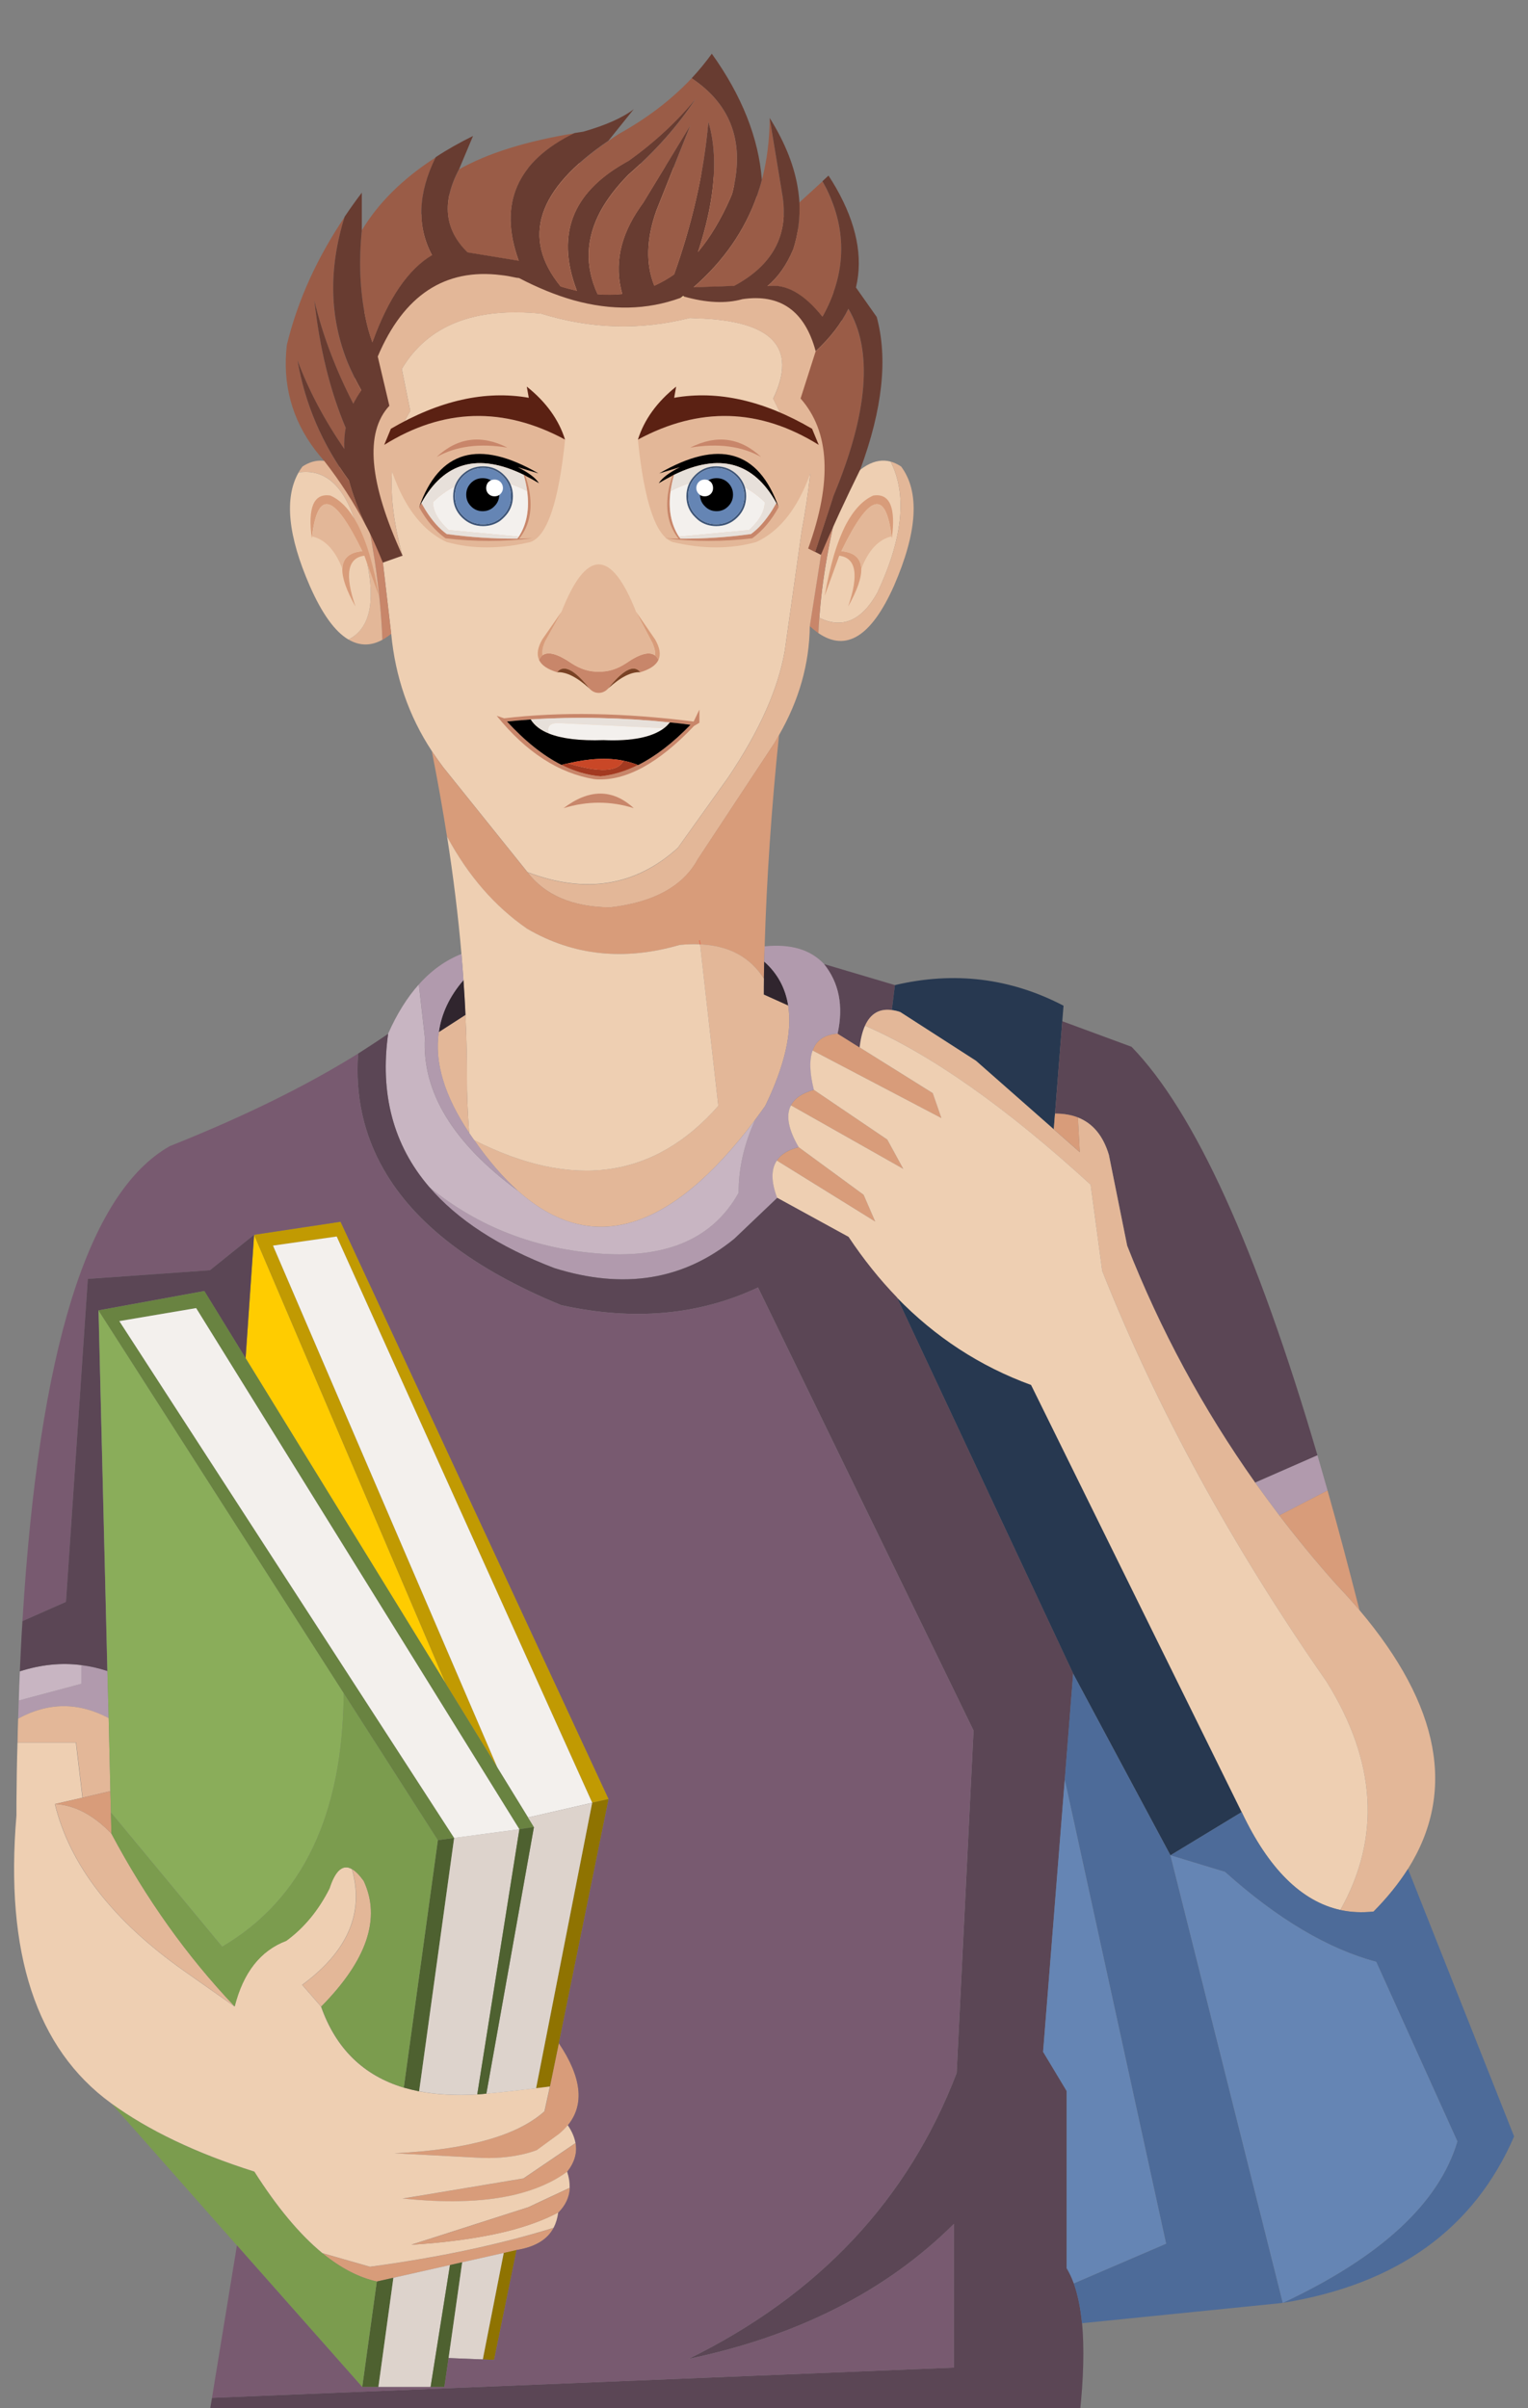 <svg version="1.1" xmlns="http://www.w3.org/2000/svg" x="0px" y="0px" width="330" height="520" viewBox="0 0 330 520"><rect x="0" y="0" width="330" height="520" fill="#808080" stroke="none"/><style type="text/css">.st0{fill:#EECFB2;}.st1{fill:#C8866A;}.st2{fill:#E3B798;}.st3{fill:#D89C7A;}.st4{fill:#5B4655;}.st5{fill:#273850;}.st6{fill:#30252E;}.st7{fill:#FFCC00;}.st8{fill:#C19A02;}.st9{fill:#F3F0ED;}.st10{fill:#8F7301;}.st11{fill:#4E6130;}.st12{fill:#7B9C4E;}.st13{fill:#DDD3CC;}.st14{fill:#B19AAD;}.st15{fill:#C8B5C2;}.st16{fill:#785A70;}.st17{fill:#4D6B99;}.st18{fill:#6585B4;}.st19{fill:#8AAD5A;}.st20{fill:#698341;}.st21{fill:none;stroke:#FF0000;stroke-width:0.05;stroke-linecap:round;stroke-linejoin:round;stroke-miterlimit:10;}.st22{fill:#794224;}.st23{fill:#5B2113;}.st24{fill:#E7E0DA;}.st25{fill:#3C5477;}.st26{fill:#FFFFFF;}.st27{fill:#9A5C47;}.st28{fill:#EFDEA3;}.st29{fill:#333333;}.st30{fill:#683C31;}.st31{fill:#A33A21;}.st32{fill:#C94727;}</style><g><path class="st0" d="M192.35,99.67c-3.41-0.9-6.89,1.1-10.47,6.02c-2.71,10.17-4.35,19.41-4.92,27.71c4.95,2.44,9.14,0.64,12.52-5.42C194.99,116.24,195.96,106.8,192.35,99.67L192.35,99.67z"/><path class="st1" d="M179.43,109.48c-0.47,2.14-0.97,4.32-1.54,6.56l-3.01,19.17c0.64,0.57,1.27,1.07,1.87,1.51c0.03-1.1,0.1-2.21,0.2-3.31c0.57-8.3,2.21-17.53,4.92-27.71C181.07,106.8,180.27,108.07,179.43,109.48L179.43,109.48z"/><path class="st2" d="M192.35,99.67c3.61,7.13,2.64,16.56-2.88,28.31c-3.38,6.06-7.56,7.86-12.52,5.42c-0.1,1.1-0.17,2.21-0.2,3.31c6.02,4.12,11.44,0.7,16.3-10.17c5.12-11.75,5.62-20.35,1.57-25.8C193.85,100.24,193.11,99.87,192.35,99.67L192.35,99.67z"/><path class="st0" d="M150.48,68.72l-1.51-0.07c-10.71,2.71-21.42,2.38-32.12-0.94c-14.42-1.44-24.46,2.54-30.08,11.95l1.84,9.1c-4.75,7.6-5.32,18.04-1.67,31.25l-4.32,0.8l1.87,16.03c0.87,9.27,3.78,17.74,8.77,25.33c0.77,1.17,1.61,2.34,2.48,3.51l17.87,22.25c0.1,0.13,0.2,0.27,0.3,0.37c12.55,4.79,23.39,3.01,32.49-5.25l10.84-15.16c6.76-10.04,10.84-19.17,12.25-27.41l3.61-25.6c0.84-4.45,1.47-8.7,1.91-12.78l-8.03-16.03C172.3,75.01,166.81,69.22,150.48,68.72L150.48,68.72z"/><path class="st1" d="M80.51,109.48c-0.84-1.47-1.67-2.78-2.51-3.88c1.21,5.42,2.18,10.61,2.94,15.56c0.9,6.02,1.44,11.68,1.64,17c0.64-0.37,1.27-0.8,1.91-1.31l-1.87-16.03l-0.57-4.79C81.48,113.79,80.98,111.62,80.51,109.48L80.51,109.48z"/><path class="st2" d="M65.32,100.74c-0.3,0.4-0.6,0.84-0.84,1.27c5.66-0.84,9.77,2.81,12.35,10.94c1.07,3.11,1.87,5.92,2.44,8.5c1.84,8.8,0.5,14.36-4.02,16.63c2.38,1.41,4.82,1.44,7.33,0.07c-0.2-5.32-0.74-10.98-1.64-17c-0.77-4.95-1.74-10.14-2.94-15.56C73.65,99.64,69.44,98.03,65.32,100.74L65.32,100.74z"/><path class="st0" d="M79.27,121.46c-0.57-2.58-1.37-5.39-2.44-8.5c-2.58-8.13-6.69-11.78-12.35-10.94c-3.11,5.49-2.31,13.65,2.44,24.53c2.64,5.99,5.42,9.84,8.33,11.54C79.78,135.81,81.11,130.26,79.27,121.46L79.27,121.46z"/><path class="st2" d="M183.08,89.5c0.5-5.02,0.33-10.34-0.5-15.96c-3.65-25-19.84-37.78-48.65-38.31h-0.17h-7.36C97.38,35.66,81.05,48.41,77.4,73.54c-0.84,5.66-1,10.98-0.54,15.96c0.44,4.32,1.64,10.98,3.65,19.98c0.47,2.14,0.97,4.32,1.54,6.56l0.57,4.79l4.32-0.8c-3.65-13.22-3.08-23.66,1.67-31.25l-1.84-9.1c5.62-9.4,15.66-13.39,30.08-11.95c10.71,3.31,21.42,3.65,32.12,0.94l1.51,0.07c16.33,0.5,21.82,6.29,16.5,17.37l8.03,16.03c-0.44,4.08-1.07,8.33-1.91,12.78l-3.61,25.6c-1.41,8.23-5.49,17.37-12.25,27.41l-10.84,15.16c-9.1,8.27-19.94,10.04-32.49,5.25c3.78,4.95,9.74,7.5,17.84,7.6c9.47-1.1,15.8-4.58,18.97-10.44l16.5-25c0.37-0.6,0.7-1.21,1.04-1.81c4.32-7.53,6.53-15.33,6.63-23.46l3.01-19.17c0.57-2.24,1.07-4.42,1.54-6.56C181.44,100.44,182.64,93.78,183.08,89.5L183.08,89.5z"/><path class="st3" d="M168.25,158.67c-0.33,0.6-0.67,1.2-1.04,1.81l-16.5,25c-3.18,5.86-9.5,9.34-18.97,10.44c-8.1-0.1-14.05-2.64-17.84-7.6c-0.1-0.1-0.2-0.23-0.3-0.37L95.74,165.7c-0.87-1.17-1.71-2.34-2.48-3.51c1.24,6.29,2.34,12.45,3.28,18.44c4.58,8.53,10.37,15.16,17.33,19.94c9.94,5.79,20.91,6.96,32.89,3.48c1.57-0.17,3.05-0.2,4.42-0.13l-0.1-0.87l0.1,0.87c6.22,0.27,10.81,2.74,13.79,7.39c0.03-1.24,0.03-2.44,0.07-3.68c0.03-1.1,0.07-2.18,0.1-3.28C165.57,189.72,166.61,174.5,168.25,158.67L168.25,158.67z"/><path class="st3" d="M180.9,223.19c-2.81,0.2-4.62,1.41-5.39,3.65l27.81,14.59l-1.87-5.39l-15.79-9.87L180.9,223.19L180.9,223.19z"/><path class="st4" d="M186.82,221.48c1.17-2.61,3.11-3.75,5.79-3.38l0.67-5.39l-15.33-4.55c3.25,4.05,4.25,9.04,2.94,15.03l4.75,2.98C185.89,224.26,186.25,222.72,186.82,221.48L186.82,221.48z"/><path class="st5" d="M193.28,212.71l-0.67,5.39c0.57,0.07,1.2,0.2,1.84,0.43l16.33,10.51l16.8,14.79l0.27-3.38l1.57-19.94l0.27-3.35C218.21,211.17,206.06,209.7,193.28,212.71L193.28,212.71z"/><path class="st6" d="M164.97,211.31c-0.03,1.14-0.03,2.28-0.03,3.45l5.29,2.38c-0.6-3.82-2.34-6.99-5.19-9.5C165.01,208.86,165.01,210.07,164.97,211.31L164.97,211.31z"/><path class="st2" d="M164.94,214.75c0-1.17,0-2.31,0.03-3.45c-2.98-4.65-7.56-7.13-13.79-7.39l3.95,34.87c-13.82,15.73-31.39,18.2-52.74,7.39c3.11,4.45,6.26,8.1,9.44,10.94c15.83,14.12,32.93,9.04,51.23-15.29c0.74-0.97,1.47-2.01,2.21-3.04c4.22-8.7,5.86-15.93,4.95-21.65L164.94,214.75L164.94,214.75z"/><path class="st0" d="M151.19,203.91c-1.37-0.07-2.84-0.03-4.42,0.13c-11.98,3.48-22.96,2.31-32.89-3.48c-6.96-4.79-12.75-11.41-17.33-19.94c1.37,8.73,2.41,17.2,3.11,25.36c0.17,1.91,0.3,3.78,0.43,5.66c0.17,2.51,0.33,5.02,0.43,7.5c0.23,4.75,0.33,9.4,0.33,13.92c-0.03,2.78,0.13,6.63,0.47,11.58c0.37,0.54,0.7,1.04,1.07,1.54c21.35,10.81,38.92,8.33,52.74-7.39L151.19,203.91L151.19,203.91z"/><path class="st3" d="M175.78,235.33c-2.51,0.7-4.18,1.81-4.95,3.35l24.26,13.72l-3.45-6.32L175.78,235.33L175.78,235.33z"/><path class="st3" d="M186.52,257.99l-14.02-10.27c-2.24,0.54-3.82,1.51-4.72,2.88l21.25,13.18L186.52,257.99L186.52,257.99z"/><path class="st4" d="M244.38,226.03l-14.96-5.52l-1.57,19.94c1.84,0,3.51,0.27,4.95,0.84c3.25,1.27,5.45,3.95,6.69,8.07l3.95,19.61c7.13,18.17,16.36,35.24,27.64,51.16l13.45-5.89C271.38,269.46,258,240.05,244.38,226.03L244.38,226.03z"/><path class="st2" d="M100.52,219.14l-5.76,3.71c-0.97,6.53,1.2,13.79,6.56,21.78c-0.33-4.95-0.5-8.8-0.47-11.58C100.86,228.54,100.76,223.89,100.52,219.14L100.52,219.14z"/><path class="st6" d="M94.77,222.85l5.76-3.71c-0.1-2.48-0.27-4.99-0.43-7.5C97.11,215.09,95.34,218.84,94.77,222.85L94.77,222.85z"/><polygon class="st7" points="54.88,266.62 53.04,293.26 96.27,363.53 54.88,266.62 "/><polygon class="st8" points="73.55,263.81 54.88,266.62 96.27,363.53 96.27,363.56 107.42,381.67 58.96,268.96 72.72,266.99 127.9,389.26 131.44,388.46 73.55,263.81 "/><polygon class="st9" points="72.72,266.99 58.96,268.96 107.42,381.67 114.04,392.44 127.9,389.26 72.72,266.99 "/><path class="st10" d="M131.44,388.46l-3.55,0.8l-12.11,61.64c0.97-0.1,1.97-0.24,3.01-0.37l1.91-9.34L131.44,388.46L131.44,388.46z"/><path class="st3" d="M118.79,450.53l-1.17,5.35c-5.86,5.25-16.66,8.3-32.39,9.07l17.84,0.94c3.55,0.23,6.86-0.03,9.94-0.74c1-0.23,2.01-0.54,2.98-0.9l4.72-3.45c0.74-0.6,1.37-1.24,1.94-1.91c3.65-4.48,2.98-10.37-1.94-17.7L118.79,450.53L118.79,450.53z"/><path class="st2" d="M78.54,406.13c-0.9-1.24-1.74-2.11-2.51-2.54c2.71,9.4-0.87,17.73-10.74,25l4.08,4.69C79.27,423.26,82.32,414.19,78.54,406.13L78.54,406.13z"/><path class="st3" d="M86.97,474.73c0.1,0.03,0.23,0.03,0.37,0.03c4.32,0.44,8.33,0.64,12.05,0.53c4.38-0.1,8.37-0.57,11.88-1.4c4.45-1.07,8.2-2.71,11.24-4.95c1.57-2.01,2.18-4.08,1.81-6.19l-11.24,7.63L86.97,474.73L86.97,474.73z"/><path class="st3" d="M81.38,492.63l3.58-0.8l12.21-2.74l2.64-0.6l8.97-2.01l2.78-0.64c3.95-0.64,6.63-2.21,8-4.78c-11.78,3.65-25,6.42-39.65,8.4l-10.27-2.94C73.55,489.72,77.47,491.76,81.38,492.63L81.38,492.63z"/><polygon class="st11" points="84.96,491.83 81.38,492.63 78.24,515.42 81.72,515.42 84.96,491.83 "/><path class="st12" d="M81.38,492.63c-3.92-0.87-7.83-2.91-11.75-6.12c-4.92-4.05-9.8-9.91-14.69-17.6c-12.58-3.98-22.86-8.9-30.85-14.69l27.07,30.62l27.07,30.59L81.38,492.63L81.38,492.63z"/><polygon class="st13" points="84.96,491.83 81.72,515.42 92.99,515.42 97.18,489.08 84.96,491.83 "/><polygon class="st11" points="99.82,488.48 97.18,489.08 92.99,515.42 95.97,515.42 96.88,509.16 99.82,488.48 "/><polygon class="st10" points="111.57,485.84 108.79,486.47 104.27,509.46 106.71,509.56 111.57,485.84 "/><polygon class="st13" points="108.79,486.47 99.82,488.48 96.88,509.16 104.27,509.46 108.79,486.47 "/><path class="st14" d="M271.08,320.13c1.71,2.38,3.45,4.75,5.22,7.09l10.41-5.39c-0.74-2.58-1.47-5.12-2.18-7.6L271.08,320.13L271.08,320.13z"/><path class="st3" d="M286.71,321.83l-10.41,5.39c3.92,5.12,8.03,10.14,12.42,15.03c1.74,1.84,3.38,3.65,4.89,5.42C291.29,338.6,289.02,329.97,286.71,321.83L286.71,321.83z"/><path class="st5" d="M222.7,299.05c-11.01-4.01-20.68-10.31-29.01-18.91l38.08,81.25l21.01,39.22l15.39-9.34L222.7,299.05L222.7,299.05z"/><path class="st14" d="M175.51,226.83c0.77-2.24,2.58-3.45,5.39-3.65c1.31-5.99,0.3-10.98-2.94-15.03c-2.91-3.11-7.19-4.38-12.82-3.81c-0.03,1.1-0.07,2.18-0.1,3.28c2.84,2.51,4.58,5.69,5.19,9.5c0.9,5.72-0.74,12.95-4.95,21.65c-0.74,1.04-1.47,2.07-2.21,3.04c-2.38,5.25-3.58,10.47-3.55,15.73c-5.42,9.7-15.19,14.09-29.35,13.18c-14.36-0.94-26.84-5.76-37.51-14.46c6.06,7.09,15.06,12.95,27,17.53c15.02,4.72,27.97,2.61,38.92-6.32l9.27-8.83c-1.31-3.48-1.34-6.16-0.07-8.06c0.9-1.37,2.48-2.34,4.72-2.88c-2.24-3.85-2.81-6.86-1.67-9.04c0.77-1.54,2.44-2.64,4.95-3.35C174.88,231.68,174.78,228.84,175.51,226.83L175.51,226.83z"/><path class="st2" d="M192.61,218.1c-2.68-0.37-4.62,0.77-5.79,3.38c14.22,6.19,30.45,17.64,48.72,34.33l2.51,18.64c11.75,29.55,27.87,59.13,48.45,88.68c10.74,17.23,11.75,33.66,2.98,49.29c2.31,0.5,4.68,0.6,7.16,0.33c2.98-3.01,5.45-6.09,7.43-9.2c10.47-16.63,6.96-35.27-10.47-55.88c-1.51-1.77-3.15-3.58-4.89-5.42c-4.38-4.89-8.5-9.91-12.42-15.03c-1.77-2.34-3.51-4.72-5.22-7.09c-11.28-15.93-20.51-33-27.64-51.16l-3.95-19.61c-1.24-4.12-3.45-6.79-6.69-8.07l0.4,7.5l-5.62-4.95l-16.8-14.79l-16.33-10.51C193.82,218.3,193.18,218.17,192.61,218.1L192.61,218.1z"/><path class="st0" d="M186.82,221.48c-0.57,1.24-0.94,2.78-1.17,4.68l15.79,9.87l1.87,5.39l-27.81-14.59c-0.74,2.01-0.64,4.85,0.27,8.5l15.86,10.74l3.45,6.32l-24.26-13.72c-1.14,2.18-0.57,5.19,1.67,9.04l14.02,10.27l2.51,5.79l-21.25-13.18c-1.27,1.91-1.24,4.58,0.07,8.06l15.39,8.43c3.21,4.82,6.69,9.17,10.44,13.05c8.33,8.6,18,14.89,29.01,18.91l45.48,92.22c5.79,12.25,12.92,19.31,21.32,21.15c8.77-15.63,7.76-32.06-2.98-49.29c-20.58-29.55-36.71-59.13-48.45-88.68l-2.51-18.64C217.28,239.11,201.05,227.67,186.82,221.48L186.82,221.48z"/><path class="st15" d="M159.52,257.55c-0.03-5.25,1.17-10.47,3.55-15.73c-18.3,24.33-35.4,29.41-51.23,15.29c-14.02-10.34-20.71-21.35-20.08-33.03l-1.31-11.51c-2.54,2.84-4.75,6.39-6.63,10.64c-1.81,13.02,1.14,24.06,8.83,33.06c10.68,8.7,23.16,13.52,37.51,14.46C144.33,271.64,154.1,267.26,159.52,257.55L159.52,257.55z"/><path class="st3" d="M232.8,241.29c-1.44-0.57-3.11-0.84-4.95-0.84l-0.27,3.38l5.62,4.95L232.8,241.29L232.8,241.29z"/><path class="st4" d="M83.83,223.22c-2.08,1.44-4.25,2.84-6.49,4.28c-0.64,9.14,1.2,17.47,5.52,25c6.73,11.81,19.51,21.58,38.35,29.31c15.63,3.45,29.78,2.17,42.5-3.82l46.55,95.67l-3.65,73.95c-10.47,27.34-29.78,47.92-57.92,61.74c23.62-4.95,42.73-14.66,57.32-29.15v31.02l-160.22,6.53l-0.6,3.55h188c0.84-7.8,1-14.36,0.5-19.68c-0.33-3.35-0.94-6.22-1.77-8.6c-0.43-1.24-0.97-2.31-1.54-3.28V451.5l-5.09-8.47l4.68-58.79l1.81-22.86l-38.08-81.25c-3.75-3.88-7.23-8.23-10.44-13.05l-15.39-8.43l-9.27,8.83c-10.94,8.93-23.89,11.04-38.92,6.32c-11.95-4.58-20.95-10.44-27-17.53C84.96,247.28,82.02,236.24,83.83,223.22L83.83,223.22z"/><path class="st16" d="M77.33,227.5c-11.21,6.99-24.76,13.65-40.66,19.98c-17.7,10.01-28.31,44.17-31.82,102.56l9.4-4.15l4.72-69.74l26.37-1.87l9.54-7.66l18.67-2.81l57.89,124.65L120.7,441.2c4.92,7.33,5.59,13.22,1.94,17.7c0.9,1.31,1.44,2.58,1.67,3.85c0.37,2.11-0.23,4.18-1.81,6.19c0.4,1.24,0.57,2.38,0.54,3.48c-0.1,1.97-0.9,3.75-2.48,5.32c-0.17,1.24-0.5,2.34-1,3.31c-1.37,2.58-4.05,4.15-8,4.78l-4.85,23.73l-2.44-0.1l-7.39-0.3l-0.9,6.26h-2.98H81.72h-3.48l-27.07-30.59l-5.39,32.93L206,511.23v-31.02c-14.59,14.49-33.7,24.19-57.32,29.15c28.14-13.82,47.45-34.4,57.92-61.74l3.65-73.95L163.7,278c-12.72,5.99-26.87,7.26-42.5,3.82c-18.84-7.73-31.62-17.5-38.35-29.31C78.54,244.97,76.7,236.64,77.33,227.5L77.33,227.5z"/><path class="st14" d="M100.09,211.64c-0.13-1.87-0.27-3.75-0.43-5.66c-3.45,1.37-6.53,3.58-9.2,6.59l1.31,11.51c-0.64,11.68,6.06,22.69,20.08,33.03c-3.18-2.84-6.32-6.49-9.44-10.94c-0.37-0.5-0.7-1-1.07-1.54c-5.35-8-7.53-15.26-6.56-21.78C95.34,218.84,97.11,215.09,100.09,211.64L100.09,211.64z"/><path class="st14" d="M23.19,360.82c-1.84-0.6-3.71-1.04-5.62-1.27v4.01l-13.52,3.61c-0.03,1.31-0.1,2.61-0.13,3.92c6.53-3.55,13.02-3.58,19.54-0.1L23.19,360.82L23.19,360.82z"/><path class="st0" d="M3.55,389.4v2.64c-2.51,29.65,4.28,50.33,20.41,62.07c0.03,0.03,0.07,0.07,0.13,0.1c8,5.79,18.27,10.71,30.85,14.69c4.89,7.7,9.77,13.55,14.69,17.6l10.27,2.94c14.66-1.97,27.87-4.75,39.65-8.4c0.5-0.97,0.84-2.08,1-3.31c-2.94,1.57-6.56,2.91-10.84,4.01c-3.48,0.87-7.39,1.57-11.71,2.11c-2.84,0.37-5.92,0.64-9.17,0.84l25.26-8.1l8.93-4.18c0.03-1.1-0.13-2.24-0.54-3.48c-3.04,2.24-6.79,3.88-11.24,4.95c-3.51,0.84-7.5,1.31-11.88,1.4c-3.71,0.1-7.73-0.1-12.05-0.53c-0.13,0-0.27,0-0.37-0.03l26.1-4.35l11.24-7.63c-0.23-1.27-0.77-2.54-1.67-3.85c-0.57,0.67-1.2,1.31-1.94,1.91l-4.72,3.45c-0.97,0.37-1.97,0.67-2.98,0.9c-3.08,0.7-6.39,0.97-9.94,0.74l-17.84-0.94c15.73-0.77,26.54-3.81,32.39-9.07l1.17-5.35c-1.04,0.13-2.04,0.27-3.01,0.37c-4.55,0.53-8.13,0.94-10.74,1.17c-0.67,0.07-1.34,0.13-1.97,0.17c-4.65,0.27-8.83,0.03-12.55-0.67c-1.14-0.23-2.24-0.5-3.31-0.8c-8.73-2.64-14.66-8.47-17.84-17.5l-4.08-4.69c9.87-7.26,13.45-15.59,10.74-25c-1.97-1.1-3.58,0.27-4.85,4.18c-2.38,4.72-5.49,8.5-9.34,11.31c-5.59,2.11-9.3,6.86-11.14,14.19l-10.88-7.66c-15.43-10.88-24.73-22.92-27.94-36.07l5.96-1.37l-1.41-11.91H3.78C3.65,380.53,3.58,384.91,3.55,389.4L3.55,389.4z"/><path class="st15" d="M17.57,359.55c-4.35-0.57-8.77-0.1-13.28,1.34c-0.1,2.04-0.17,4.15-0.23,6.29l13.52-3.61V359.55L17.57,359.55z"/><path class="st3" d="M120.57,477.74c1.57-1.57,2.38-3.35,2.48-5.32l-8.93,4.18l-25.26,8.1c3.25-0.2,6.33-0.47,9.17-0.84c4.32-0.53,8.23-1.24,11.71-2.11C114.01,480.65,117.62,479.31,120.57,477.74L120.57,477.74z"/><path class="st17" d="M231.76,361.39l-1.81,22.86l21.89,100.22l-19.94,8.57c0.84,2.38,1.44,5.25,1.77,8.6l43.37-4.38l-24.26-96.64L231.76,361.39L231.76,361.39z"/><path class="st18" d="M225.27,443.04l5.09,8.47v38.25c0.57,0.97,1.1,2.04,1.54,3.28l19.94-8.57l-21.89-100.22L225.27,443.04L225.27,443.04z"/><path class="st17" d="M304.08,403.55c-1.97,3.11-4.45,6.19-7.43,9.2c-2.48,0.27-4.85,0.17-7.16-0.33c-8.4-1.84-15.53-8.9-21.32-21.15l-15.39,9.34l11.78,3.58c11.34,10.17,22.25,16.63,32.66,19.41l17.53,38.78c-3.98,13.35-16.56,24.96-37.71,34.87c24.66-3.98,41.29-15.96,49.96-35.94L304.08,403.55L304.08,403.55z"/><path class="st18" d="M264.56,404.19l-11.78-3.58l24.26,96.64c21.15-9.9,33.73-21.52,37.71-34.87l-17.53-38.78C286.81,420.82,275.9,414.36,264.56,404.19L264.56,404.19z"/><path class="st4" d="M53.04,293.26l1.84-26.64l-9.54,7.66l-26.37,1.87l-4.72,69.74l-9.4,4.15c-0.23,3.51-0.4,7.13-0.57,10.84c4.52-1.44,8.93-1.91,13.28-1.34c1.91,0.23,3.78,0.67,5.62,1.27l-1.91-77.87l22.85-4.18L53.04,293.26L53.04,293.26z"/><path class="st11" d="M98.08,396.86l-3.51,0.47l-7.36,53.44c1.07,0.3,2.18,0.57,3.31,0.8L98.08,396.86L98.08,396.86z"/><path class="st2" d="M3.92,371.09c-0.07,1.71-0.1,3.41-0.13,5.15h12.65l1.41,11.91l5.99-1.41l-0.37-15.76C16.93,367.51,10.44,367.54,3.92,371.09L3.92,371.09z"/><path class="st2" d="M39.82,425.6l10.88,7.66c-10.27-10.81-19.14-23.26-26.64-37.34c-3.92-4.05-7.96-6.16-12.18-6.39C15.09,402.68,24.39,414.73,39.82,425.6L39.82,425.6z"/><path class="st3" d="M23.96,391.37l-0.13-4.62l-5.99,1.41l-5.96,1.37c4.22,0.23,8.27,2.34,12.18,6.39L23.96,391.37L23.96,391.37z"/><path class="st19" d="M23.83,386.75l0.13,4.62l24.03,28.98c17.33-10.21,26.07-28.44,26.24-54.78l-52.94-82.62l1.91,77.87l0.27,10.17L23.83,386.75L23.83,386.75z"/><path class="st12" d="M61.84,419.08c3.85-2.81,6.96-6.59,9.34-11.31c1.27-3.92,2.88-5.29,4.85-4.18c0.77,0.43,1.61,1.31,2.51,2.54c3.78,8.06,0.74,17.13-9.17,27.14c3.18,9.03,9.1,14.86,17.84,17.5l7.36-53.44l-20.35-31.76c-0.17,26.34-8.9,44.57-26.24,54.78l-24.03-28.98l0.1,4.55c7.5,14.09,16.36,26.54,26.64,37.34C52.54,425.94,56.25,421.19,61.84,419.08L61.84,419.08z"/><path class="st13" d="M112.17,394.98l-14.09,1.87l-7.56,54.71c3.71,0.7,7.9,0.94,12.55,0.67L112.17,394.98L112.17,394.98z"/><polygon class="st20" points="53.04,293.26 44.14,278.77 21.28,282.95 74.22,365.57 94.57,397.33 98.08,396.86 25.77,285.26 42.36,282.45 112.17,394.98 115.31,394.52 114.04,392.44 107.42,381.67 96.27,363.56 96.27,363.53 53.04,293.26 "/><path class="st13" d="M114.04,392.44l1.27,2.08l-10.27,57.56c2.61-0.23,6.19-0.64,10.74-1.17l12.11-61.64L114.04,392.44L114.04,392.44z"/><polygon class="st9" points="112.17,394.98 42.36,282.45 25.77,285.26 98.08,396.86 112.17,394.98 "/><path class="st11" d="M112.17,394.98l-9.1,57.26c0.64-0.03,1.31-0.1,1.97-0.17l10.27-57.56L112.17,394.98L112.17,394.98z"/><line class="st21" x1="151.19" y1="203.91" x2="151.09" y2="203.04"/><path class="st3" d="M141.45,138.02l-4.08-5.92l3.58,6.83c0.43,1.04,0.6,1.91,0.5,2.58c0.3,0.23,0.54,0.54,0.77,0.97C142.75,141.27,142.49,139.8,141.45,138.02L141.45,138.02z"/><path class="st1" d="M129.3,145.02c-0.03,0-0.03,0-0.07,0c-1.91,0.07-3.85-0.54-5.76-1.77c-2.98-2.04-5.05-2.64-6.29-1.77c-0.3,0.23-0.57,0.57-0.77,1c0.54,1.17,1.84,2.04,3.92,2.68c1.31-1.64,3.45-0.7,6.43,2.84c0.17,0.23,0.33,0.47,0.5,0.64l0.13,0.13c0.57,0.57,1.2,0.84,1.91,0.84c0.74,0,1.37-0.27,1.94-0.84l0.13-0.13c0.17-0.17,0.33-0.4,0.5-0.64c2.98-3.55,5.12-4.48,6.39-2.84c2.11-0.64,3.41-1.51,3.95-2.68c-0.23-0.43-0.47-0.74-0.77-0.97c-1.24-0.9-3.31-0.33-6.29,1.74c-1.91,1.24-3.85,1.84-5.79,1.77C129.33,145.02,129.33,145.02,129.3,145.02L129.3,145.02z"/><path class="st2" d="M129.23,145.02c0.03,0,0.03,0,0.07,0c0.03,0,0.03,0,0.07,0c1.94,0.07,3.88-0.54,5.79-1.77c2.98-2.07,5.05-2.64,6.29-1.74c0.1-0.67-0.07-1.54-0.5-2.58l-3.58-6.83c-5.39-13.65-10.74-13.65-16.1,0l-3.55,6.39c-0.5,1.1-0.7,2.11-0.53,2.98c1.24-0.87,3.31-0.27,6.29,1.77C125.39,144.48,127.33,145.08,129.23,145.02L129.23,145.02z"/><path class="st3" d="M117.72,138.49l3.55-6.39l-4.12,5.92c-1.04,1.77-1.27,3.25-0.74,4.45c0.2-0.43,0.47-0.77,0.77-1C117.02,140.6,117.22,139.59,117.72,138.49L117.72,138.49z"/><path class="st22" d="M127.26,148.63c-0.17-0.17-0.33-0.4-0.5-0.64c-2.98-3.55-5.12-4.48-6.43-2.84C122.31,145.05,124.62,146.22,127.26,148.63L127.26,148.63z"/><path class="st22" d="M131.88,147.99c-0.17,0.23-0.33,0.47-0.5,0.64c2.64-2.41,4.92-3.58,6.89-3.48C137,143.51,134.86,144.45,131.88,147.99L131.88,147.99z"/><path class="st2" d="M145.26,117.04c-3.61-1.24-6.12-8.6-7.5-22.12c13.28-7.16,26.3-6.79,39.05,1.14c-2.64,11.08-7.16,18.07-13.49,20.98C157.78,118.58,151.75,118.58,145.26,117.04L145.26,117.04z"/><path class="st23" d="M146.03,83.48l-0.43,2.41c9.4-1.64,19.31,0.57,29.78,6.69l1.44,3.48c-12.75-7.93-25.77-8.3-39.05-1.14C139.14,90.57,141.92,86.76,146.03,83.48L146.03,83.48z"/><path class="st2" d="M114.54,117.04c3.61-1.24,6.12-8.6,7.5-22.12c-13.28-7.16-26.3-6.79-39.05,1.14c2.64,11.08,7.16,18.07,13.49,20.98C102.03,118.58,108.05,118.58,114.54,117.04L114.54,117.04z"/><path class="st23" d="M113.77,83.48l0.43,2.41c-9.4-1.64-19.31,0.57-29.78,6.69l-1.44,3.48c12.75-7.93,25.77-8.3,39.05-1.14C120.67,90.57,117.89,86.76,113.77,83.48L113.77,83.48z"/><path d="M113.42,102.69c0.95,0.49,1.95,1.03,2.98,1.65c-0.73-1.16-2.27-2.3-4.58-3.47l4.47,1.35c-12.86-7.45-21.44-5.01-25.78,7.31c0.16-0.3,0.32-0.62,0.49-0.92c4.9-8.85,12.27-10.88,22.09-6.09C113.21,102.58,113.32,102.64,113.42,102.69L113.42,102.69z"/><path class="st1" d="M113.1,102.53c0.35,1.22,0.6,2.41,0.76,3.52c0.51,3.87-0.08,7.15-1.81,9.83c-0.11,0.14-0.22,0.3-0.33,0.43c-5.14,0.03-10.23-0.3-15.24-1c-1.62-1.16-3.14-2.9-4.58-5.17c-0.3-0.49-0.6-1-0.89-1.52c-0.16,0.3-0.32,0.62-0.49,0.92c1.57,2.84,3.47,5.09,5.69,6.69c6.2,0.76,12.45,0.76,18.82,0c-0.97,0.03-1.95,0.05-2.92,0.08c0.11-0.14,0.22-0.27,0.33-0.41c1.95-2.71,2.57-6.01,1.87-9.94c-0.19-1.06-0.49-2.14-0.87-3.28C113.32,102.64,113.21,102.58,113.1,102.53L113.1,102.53z"/><path class="st24" d="M113.86,106.05c-0.16-1.11-0.41-2.3-0.76-3.52c-9.83-4.79-17.19-2.76-22.09,6.09c0.3,0.51,0.6,1.03,0.89,1.52c1.43,2.27,2.95,4.01,4.58,5.17c5.01,0.7,10.1,1.03,15.24,1c0.11-0.14,0.22-0.3,0.33-0.43l-15.16-1.43c-2.25-2.09-3.38-4.12-3.36-6.04C99.34,102.8,106.11,102.02,113.86,106.05L113.86,106.05z"/><path class="st9" d="M93.52,108.41c-0.03,1.92,1.11,3.95,3.36,6.04l15.16,1.43c1.73-2.68,2.33-5.96,1.81-9.83C106.11,102.02,99.34,102.8,93.52,108.41L93.52,108.41z"/><path class="st1" d="M94.28,98.69c4.2-2.36,9.31-3.03,15.32-2.03C103.92,93.78,98.8,94.46,94.28,98.69L94.28,98.69z"/><path d="M145.25,102.69c-0.95,0.49-1.95,1.03-2.98,1.65c0.73-1.16,2.27-2.3,4.58-3.47l-4.47,1.35c12.86-7.45,21.44-5.01,25.78,7.31c-0.16-0.3-0.32-0.62-0.49-0.92c-4.9-8.85-12.27-10.88-22.09-6.09C145.46,102.58,145.35,102.64,145.25,102.69L145.25,102.69z"/><path class="st1" d="M145.57,102.53c-0.35,1.22-0.6,2.41-0.76,3.52c-0.52,3.87,0.08,7.15,1.81,9.83c0.11,0.14,0.22,0.3,0.33,0.43c5.14,0.03,10.23-0.3,15.24-1c1.62-1.16,3.14-2.9,4.58-5.17c0.3-0.49,0.6-1,0.89-1.52c0.16,0.3,0.33,0.62,0.49,0.92c-1.57,2.84-3.47,5.09-5.69,6.69c-6.2,0.76-12.46,0.76-18.82,0c0.98,0.03,1.95,0.05,2.92,0.08c-0.11-0.14-0.22-0.27-0.32-0.41c-1.95-2.71-2.57-6.01-1.87-9.94c0.19-1.06,0.49-2.14,0.87-3.28C145.35,102.64,145.46,102.58,145.57,102.53L145.57,102.53z"/><path class="st24" d="M144.81,106.05c0.16-1.11,0.41-2.3,0.76-3.52c9.83-4.79,17.19-2.76,22.09,6.09c-0.3,0.51-0.59,1.03-0.89,1.52c-1.44,2.27-2.95,4.01-4.58,5.17c-5.01,0.7-10.1,1.03-15.24,1c-0.11-0.14-0.22-0.3-0.33-0.43l15.16-1.43c2.25-2.09,3.38-4.12,3.36-6.04C159.32,102.8,152.56,102.02,144.81,106.05L144.81,106.05z"/><path class="st9" d="M165.15,108.41c0.03,1.92-1.11,3.95-3.36,6.04l-15.16,1.43c-1.73-2.68-2.33-5.96-1.81-9.83C152.56,102.02,159.32,102.8,165.15,108.41L165.15,108.41z"/><path class="st1" d="M164.39,98.69c-4.2-2.36-9.31-3.03-15.33-2.03C154.75,93.78,159.87,94.46,164.39,98.69L164.39,98.69z"/><path class="st3" d="M77.24,113.24c-1.71-3.19-3.68-5.28-5.93-6.25c-3.55-0.51-4.87,2.57-3.98,9.26c0.03-0.14,0.03-0.3,0.05-0.43c1.27-10.26,4.87-9.18,10.86,3.2c-2.79,0.24-4.22,1.52-4.31,3.82c-0.05,1.95,0.89,4.66,2.84,8.12c-2.36-6.85-1.73-10.51,1.92-10.97l3.14,8.66c-0.57-3.28-1.25-6.17-1.98-8.72C79.08,117.33,78.19,115.11,77.24,113.24L77.24,113.24z"/><path class="st2" d="M67.39,115.82c2.82,0.65,5.01,2.98,6.55,7.01c0.08-2.3,1.52-3.57,4.31-3.82C72.26,106.64,68.66,105.55,67.39,115.82L67.39,115.82z"/><path class="st3" d="M182.7,113.24c1.71-3.19,3.68-5.28,5.93-6.25c3.55-0.51,4.87,2.57,3.98,9.26c-0.03-0.14-0.03-0.3-0.05-0.43c-1.27-10.26-4.87-9.18-10.86,3.2c2.79,0.24,4.22,1.52,4.31,3.82c0.05,1.95-0.89,4.66-2.84,8.12c2.36-6.85,1.73-10.51-1.92-10.97l-3.14,8.66c0.57-3.28,1.25-6.17,1.98-8.72C180.86,117.33,181.75,115.11,182.7,113.24L182.7,113.24z"/><path class="st2" d="M192.56,115.82c-2.82,0.65-5.01,2.98-6.55,7.01c-0.08-2.3-1.52-3.57-4.31-3.82C187.68,106.64,191.28,105.55,192.56,115.82L192.56,115.82z"/><path class="st1" d="M121.71,174.5c5.12-1.57,10.17-1.57,15.16,0C132.31,170.31,127.26,170.31,121.71,174.5L121.71,174.5z"/><path class="st25" d="M110.77,107.15c0-1.79-0.62-3.3-1.9-4.58c-1.25-1.25-2.76-1.87-4.55-1.87c-1.79,0-3.3,0.62-4.58,1.87c-1.24,1.27-1.87,2.79-1.87,4.58c0,1.79,0.62,3.3,1.87,4.55c1.27,1.27,2.79,1.9,4.58,1.9c1.38,0,2.6-0.38,3.66-1.11c0.3-0.24,0.6-0.49,0.89-0.79C110.14,110.46,110.77,108.94,110.77,107.15L110.77,107.15z M104.32,101.06c1.68,0,3.11,0.6,4.28,1.76c1.16,1.19,1.76,2.63,1.76,4.3c0,1.68-0.6,3.11-1.76,4.28c-0.27,0.27-0.54,0.51-0.84,0.73c-1,0.7-2.14,1.06-3.44,1.06c-1.68,0-3.11-0.6-4.31-1.79c-1.16-1.16-1.76-2.6-1.76-4.28c0-1.68,0.6-3.11,1.76-4.3C101.21,101.66,102.65,101.06,104.32,101.06L104.32,101.06z"/><path class="st18" d="M108.6,102.82c-1.16-1.16-2.6-1.76-4.28-1.76c-1.68,0-3.11,0.6-4.31,1.76c-1.16,1.19-1.76,2.63-1.76,4.31c0,1.68,0.6,3.11,1.76,4.28c1.19,1.19,2.63,1.79,4.31,1.79c1.3,0,2.44-0.35,3.44-1.06c0.3-0.22,0.57-0.46,0.84-0.73c1.16-1.16,1.76-2.6,1.76-4.28C110.36,105.45,109.77,104.01,108.6,102.82L108.6,102.82z"/><path d="M106.76,104.28c-0.68-0.68-1.52-1.03-2.52-1.03c-1,0-1.84,0.35-2.52,1.03c-0.68,0.7-1.03,1.54-1.03,2.52c0,1,0.35,1.84,1.03,2.52c0.68,0.7,1.52,1.06,2.52,1.06c1,0,1.84-0.35,2.52-1.06c0.7-0.68,1.06-1.52,1.06-2.52C107.82,105.83,107.46,104.99,106.76,104.28L106.76,104.28z"/><path class="st26" d="M106.81,103.55c-0.51,0-0.95,0.16-1.3,0.51c-0.35,0.35-0.51,0.81-0.51,1.33c0,0.49,0.16,0.92,0.51,1.27c0.35,0.35,0.79,0.51,1.3,0.51c0.51,0,0.92-0.16,1.27-0.51c0.35-0.35,0.54-0.79,0.54-1.27c0-0.51-0.19-0.97-0.54-1.33C107.73,103.72,107.33,103.55,106.81,103.55L106.81,103.55z"/><path class="st25" d="M148.24,107.15c0-1.79,0.62-3.3,1.9-4.58c1.25-1.25,2.76-1.87,4.55-1.87c1.79,0,3.3,0.62,4.58,1.87c1.25,1.27,1.87,2.79,1.87,4.58c0,1.79-0.62,3.3-1.87,4.55c-1.27,1.27-2.79,1.9-4.58,1.9c-1.38,0-2.6-0.38-3.65-1.11c-0.3-0.24-0.6-0.49-0.89-0.79C148.86,110.46,148.24,108.94,148.24,107.15L148.24,107.15z M154.68,101.06c-1.68,0-3.11,0.6-4.28,1.76c-1.17,1.19-1.76,2.63-1.76,4.3c0,1.68,0.59,3.11,1.76,4.28c0.27,0.27,0.54,0.51,0.84,0.73c1,0.7,2.14,1.06,3.44,1.06c1.68,0,3.11-0.6,4.31-1.79c1.16-1.16,1.76-2.6,1.76-4.28c0-1.68-0.59-3.11-1.76-4.3C157.79,101.66,156.36,101.06,154.68,101.06L154.68,101.06z"/><path class="st18" d="M150.4,102.82c1.16-1.16,2.6-1.76,4.28-1.76c1.68,0,3.11,0.6,4.31,1.76c1.16,1.19,1.76,2.63,1.76,4.31c0,1.68-0.59,3.11-1.76,4.28c-1.19,1.19-2.63,1.79-4.31,1.79c-1.3,0-2.44-0.35-3.44-1.06c-0.3-0.22-0.57-0.46-0.84-0.73c-1.17-1.16-1.76-2.6-1.76-4.28C148.64,105.45,149.24,104.01,150.4,102.82L150.4,102.82z"/><path d="M152.24,104.28c0.68-0.68,1.52-1.03,2.52-1.03c1,0,1.84,0.35,2.52,1.03c0.68,0.7,1.03,1.54,1.03,2.52c0,1-0.35,1.84-1.03,2.52c-0.68,0.7-1.52,1.06-2.52,1.06c-1,0-1.84-0.35-2.52-1.06c-0.7-0.68-1.06-1.52-1.06-2.52C151.19,105.83,151.54,104.99,152.24,104.28L152.24,104.28z"/><path class="st26" d="M152.19,103.55c0.51,0,0.95,0.16,1.3,0.51c0.35,0.35,0.51,0.81,0.51,1.33c0,0.49-0.16,0.92-0.51,1.27c-0.35,0.35-0.79,0.51-1.3,0.51c-0.51,0-0.92-0.16-1.27-0.51c-0.35-0.35-0.54-0.79-0.54-1.27c0-0.51,0.19-0.97,0.54-1.33C151.27,103.72,151.67,103.55,152.19,103.55L152.19,103.55z"/><path class="st27" d="M164.54,38.87c-0.3,1.14-0.67,2.28-1.04,3.38c-2.64,7.53-7.23,14.15-13.72,19.81l8.77-0.3c8.2-4.42,11.68-10.78,10.51-19.07l-2.84-17.2C166.21,30.2,165.64,34.69,164.54,38.87L164.54,38.87z"/><path class="st27" d="M178.49,40.78c-0.3-0.54-0.57-1.07-0.87-1.61l-4.99,4.55c0.17,3.45-0.27,6.86-1.34,10.17c-1.44,3.41-3.31,6.06-5.59,7.93c3.98-0.6,7.93,1.61,11.91,6.59C182.74,59.22,183.01,49.98,178.49,40.78L178.49,40.78z"/><path class="st27" d="M183.21,66.71c-1.57,3.21-3.92,6.26-7.06,9.17l-3.25,10.17c6.32,7.16,6.86,17.97,1.64,32.39l1.51,0.77l3.92-11.98C187.49,89.2,188.56,75.68,183.21,66.71L183.21,66.71z"/><path class="st27" d="M93.3,55.13c-3.31-6.26-3.05-13.32,0.8-21.15c-7.06,4.55-12.38,9.8-15.96,15.76c-0.67,6.86-0.4,13.12,0.77,18.77c0.37,1.87,0.87,3.68,1.51,5.45C83.86,64.44,88.18,58.18,93.3,55.13L93.3,55.13z"/><path class="st27" d="M99.15,36.56c-3.78,7.09-3.18,13.08,1.84,17.97l11.04,1.81c-4.45-12.28-0.44-21.48,12.05-27.57C113.67,30.47,105.34,33.08,99.15,36.56L99.15,36.56z"/><path class="st27" d="M76.3,87.23c0.5-1.04,1.07-2.01,1.74-2.91c-1.1-1.94-2.08-3.92-2.91-5.89c-3.98-9.8-4.22-20.31-0.7-31.59c-5.99,8.9-10.17,18.1-12.48,27.64c-0.97,8.4,1.04,15.96,6.09,22.65c0.64,0.8,1.27,1.61,1.97,2.38c3.45,4.42,6.39,9,8.87,13.72c-1.57-3.35-2.74-6.49-3.51-9.44c-5.76-7.83-9.47-16.46-11.11-25.93c2.38,6.39,5.72,12.75,10.11,19.14c-0.07-1.61,0.03-3.15,0.3-4.58c-3.38-8-5.62-17.13-6.76-27.44C69.67,72.4,72.48,79.83,76.3,87.23L76.3,87.23z"/><path class="st28" d="M147.71,64.07l-0.13-0.17c-0.2,0.17-0.4,0.3-0.64,0.47C147.2,64.27,147.47,64.17,147.71,64.07L147.71,64.07z"/><path class="st29" d="M112.1,60.09l-0.87-0.13c0.1,0.03,0.2,0.03,0.33,0.07L112.1,60.09L112.1,60.09z"/><path class="st30" d="M153.73,11.6c-1.34,1.84-2.78,3.61-4.35,5.29c8.67,5.79,11.58,14.12,8.73,24.96c-0.13,0.33-0.27,0.67-0.4,0.97c-2.04,4.62-4.35,8.47-6.96,11.58c1.31-3.98,2.24-7.7,2.81-11.18c1.04-6.46,0.87-12.11-0.57-16.97c-0.5,5.69-1.41,11.44-2.78,17.3c-1.21,5.19-2.74,10.41-4.62,15.69c-1.37,0.97-2.81,1.77-4.28,2.44c-1.87-4.65-1.74-10.04,0.44-16.2l7.36-18.47l-10.24,16.83c-0.23,0.3-0.44,0.6-0.64,0.9c-4.35,6.26-5.62,12.48-3.85,18.74c-1.71,0.17-3.48,0.2-5.32,0.03c-2.78-6.06-2.54-12.01,0.64-17.94c1.44-2.64,3.45-5.25,6.02-7.86c5.89-5.15,10.74-10.64,14.59-16.5c-4.05,4.95-8.87,9.44-14.52,13.49c-5.86,3.15-9.77,6.96-11.71,11.41c-2.07,4.79-1.91,10.34,0.5,16.66c-1.17-0.27-2.34-0.57-3.51-0.94c-8.53-10.47-5.12-20.95,10.31-31.42l5.49-6.83c-2.44,1.87-6.09,3.48-10.88,4.85c-0.64,0.1-1.27,0.2-1.91,0.3c-12.48,6.09-16.5,15.29-12.05,27.57l-11.04-1.81c-5.02-4.89-5.62-10.88-1.84-17.97l3.01-7.16c-2.91,1.44-5.59,2.94-8.06,4.58c-3.85,7.83-4.12,14.89-0.8,21.15c-5.12,3.04-9.44,9.3-12.88,18.84c-0.64-1.77-1.14-3.58-1.51-5.45c-1.17-5.66-1.44-11.91-0.77-18.77v-8.1c-1.31,1.71-2.54,3.45-3.71,5.19c-3.51,11.28-3.28,21.78,0.7,31.59c0.84,1.97,1.81,3.95,2.91,5.89c-0.67,0.9-1.24,1.87-1.74,2.91c-3.81-7.4-6.63-14.82-8.4-22.25c1.14,10.31,3.38,19.44,6.76,27.44c-0.27,1.44-0.37,2.98-0.3,4.58c-4.38-6.39-7.73-12.75-10.11-19.14c1.64,9.47,5.35,18.1,11.11,25.93c0.77,2.94,1.94,6.09,3.51,9.44c0.47,0.87,0.94,1.77,1.37,2.68c0.87,1.84,1.67,3.71,2.44,5.62l4.25-1.51c-7.26-15.79-8.2-26.57-2.84-32.36l-2.51-10.64c5.62-13.25,14.52-19.11,26.67-17.57c0.97,0.1,1.94,0.27,2.98,0.5l0.87,0.13c4.05,2.11,7.96,3.71,11.78,4.79c8.2,2.28,15.89,2.11,23.06-0.5c0.23-0.17,0.44-0.3,0.64-0.47l0.13,0.17c4.85,1.37,9.03,1.57,12.62,0.57c8.2-1.21,13.49,2.54,15.83,11.24c3.15-2.91,5.49-5.96,7.06-9.17c5.35,8.97,4.28,22.49-3.25,40.52l-3.92,11.98l1.24,0.64c2.44-5.79,5.29-11.91,8.5-18.44c4.82-13.02,5.99-23.99,3.55-32.93l-4.48-6.36c1.57-6.59,0.13-13.75-4.32-21.55c-0.5-0.87-1.04-1.74-1.61-2.61l-1.31,1.21c0.3,0.54,0.57,1.07,0.87,1.61c4.52,9.2,4.25,18.44-0.87,27.64c-3.98-4.99-7.93-7.19-11.91-6.59c2.28-1.87,4.15-4.52,5.59-7.93c1.07-3.31,1.51-6.73,1.34-10.17c-0.03-0.77-0.13-1.57-0.23-2.34c-0.7-5.15-2.78-10.44-6.19-15.89l2.84,17.2c1.17,8.3-2.31,14.66-10.51,19.07l-8.77,0.3c6.49-5.66,11.08-12.28,13.72-19.81c0.37-1.1,0.74-2.24,1.04-3.38C163.83,29.77,160.22,20.67,153.73,11.6L153.73,11.6z"/><path class="st27" d="M157.71,42.82c0.13-0.3,0.27-0.64,0.4-0.97c2.84-10.84-0.07-19.17-8.73-24.96c-4.35,4.62-9.6,8.63-15.76,12.05c-0.77,0.5-1.54,1-2.24,1.51c-15.43,10.47-18.84,20.95-10.31,31.42c1.17,0.37,2.34,0.67,3.51,0.94c-2.41-6.32-2.58-11.88-0.5-16.66c1.94-4.45,5.86-8.27,11.71-11.41c5.65-4.05,10.47-8.53,14.52-13.49c-3.85,5.86-8.7,11.34-14.59,16.5c-2.58,2.61-4.58,5.22-6.02,7.86c-3.18,5.92-3.41,11.88-0.64,17.94c1.84,0.17,3.61,0.13,5.32-0.03c-1.77-6.26-0.5-12.48,3.85-18.74c0.2-0.3,0.4-0.6,0.64-0.9l10.24-16.83l-7.36,18.47c-2.18,6.16-2.31,11.54-0.44,16.2c1.47-0.67,2.91-1.47,4.28-2.44c1.87-5.29,3.41-10.51,4.62-15.69c1.37-5.86,2.28-11.61,2.78-17.3c1.44,4.85,1.61,10.51,0.57,16.97c-0.57,3.48-1.51,7.19-2.81,11.18C153.36,51.29,155.67,47.44,157.71,42.82L157.71,42.82z"/><path class="st1" d="M149.88,156.76l1.17-0.7v-2.84l-1.24,2.58c-15.16-1.91-28.81-2.14-40.93-0.7l-1.61-0.54c6.36,7.86,13.39,12.41,21.12,13.69c0.1,0,0.23,0,0.33,0.03C135.16,168.67,142.22,164.83,149.88,156.76L149.88,156.76z M144.69,155.99c1.47,0.13,2.94,0.3,4.42,0.5c-3.78,3.92-7.53,6.79-11.31,8.7c-2.71,1.34-5.39,2.14-8.1,2.44c-2.84-0.23-5.65-1.07-8.43-2.48c-3.95-1.97-7.86-5.12-11.78-9.37c1.71-0.17,3.41-0.3,5.12-0.44C124.48,154.72,134.52,154.95,144.69,155.99L144.69,155.99z"/><path class="st24" d="M143.42,157.23c0.5-0.37,0.9-0.8,1.27-1.24c-10.17-1.04-20.21-1.27-30.08-0.64c0.8,1.31,2.11,2.31,3.95,3.05c-0.5-1.54,0.2-2.31,2.07-2.28L143.42,157.23L143.42,157.23z"/><path class="st9" d="M120.63,156.13c-1.87-0.03-2.58,0.74-2.07,2.28c2.78,1.1,6.69,1.57,11.78,1.41c6.12,0.27,10.47-0.6,13.08-2.58L120.63,156.13L120.63,156.13z"/><path d="M144.69,155.99c-0.37,0.43-0.77,0.87-1.27,1.24c-2.61,1.97-6.96,2.84-13.08,2.58c-5.09,0.17-9-0.3-11.78-1.41c-1.84-0.74-3.15-1.74-3.95-3.05c-1.71,0.13-3.41,0.27-5.12,0.44c3.92,4.25,7.83,7.39,11.78,9.37c0.47-0.13,0.94-0.23,1.41-0.33c4.58-1.07,8.6-1.27,11.98-0.57c1.1,0.23,2.18,0.54,3.15,0.94c3.78-1.91,7.53-4.79,11.31-8.7C147.64,156.29,146.17,156.13,144.69,155.99L144.69,155.99z"/><path class="st31" d="M137.8,165.19c-0.97-0.4-2.04-0.7-3.14-0.94c-1.21,2.44-5.19,2.61-11.98,0.57c-0.47,0.1-0.94,0.2-1.41,0.33c2.78,1.41,5.59,2.24,8.43,2.48C132.41,167.34,135.09,166.53,137.8,165.19L137.8,165.19z"/><path class="st32" d="M122.68,164.83c6.79,2.04,10.78,1.87,11.98-0.57C131.28,163.55,127.26,163.75,122.68,164.83L122.68,164.83z"/></g></svg>